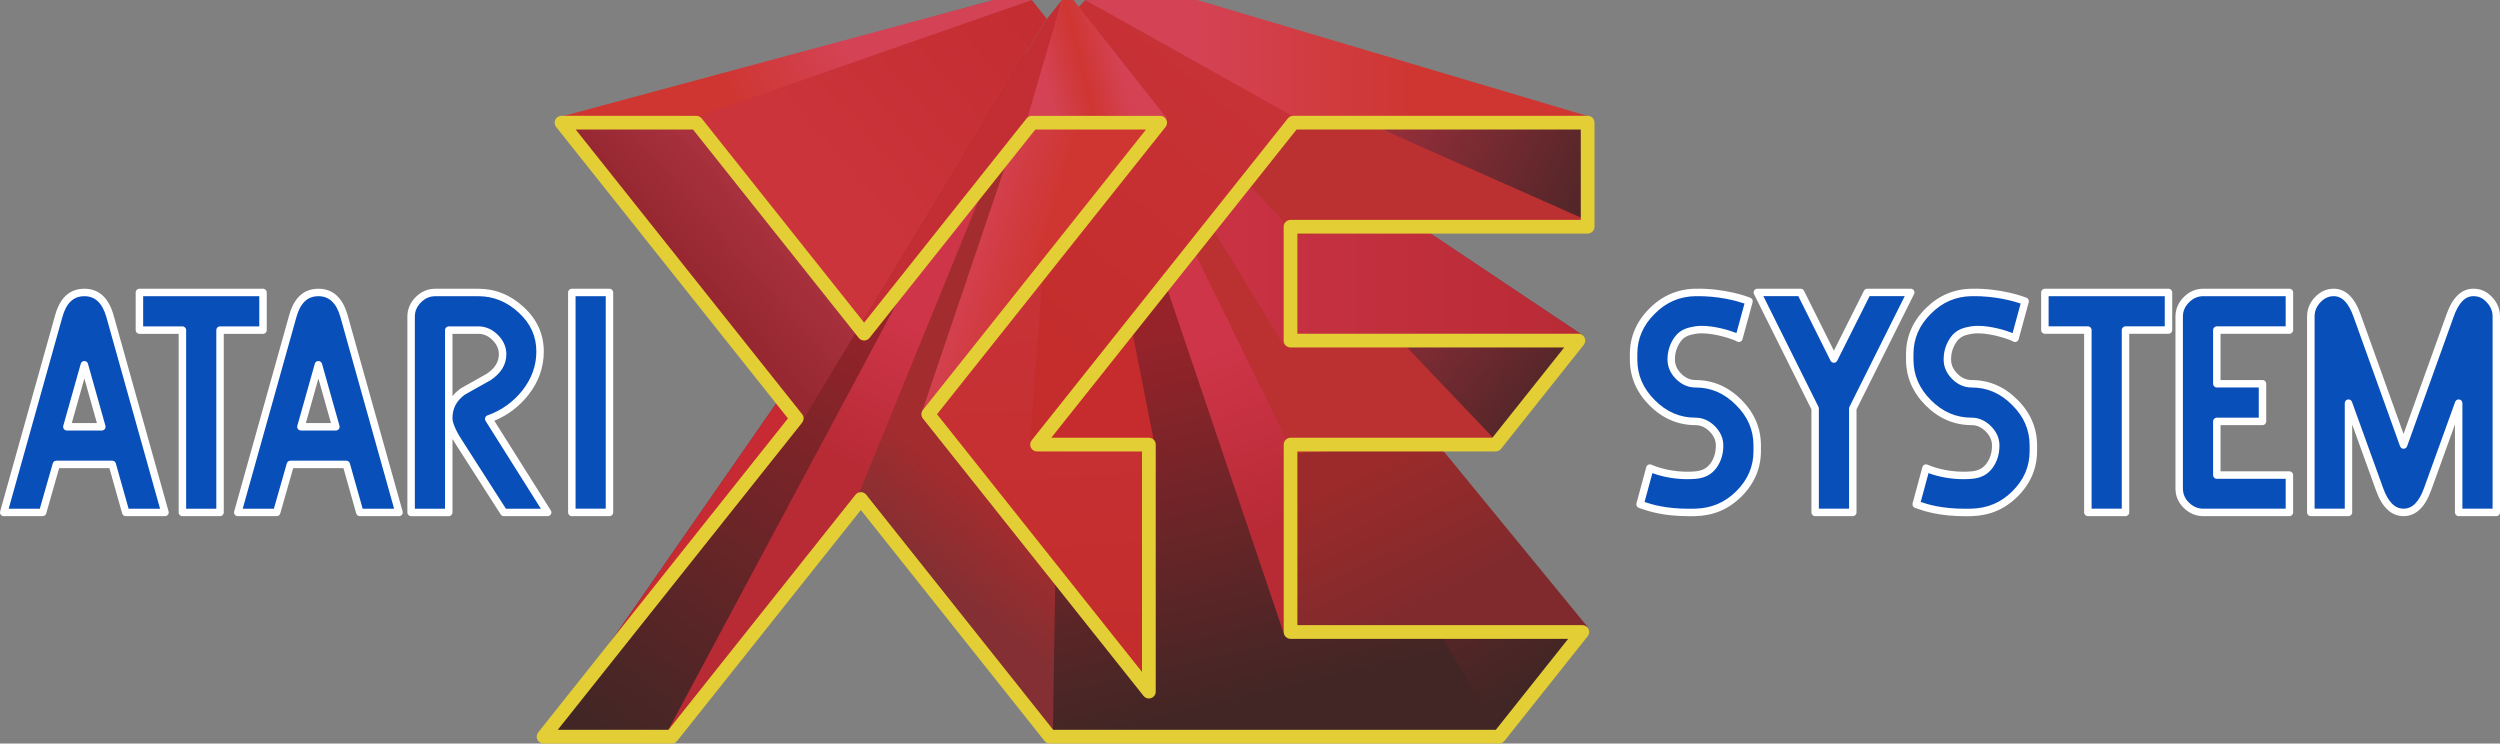 <svg enable-background="new 0 0 566.922 168.614" version="1.1" viewBox="0 0 566.922 168.614" xml:space="preserve" xmlns="http://www.w3.org/2000/svg">
<rect x="0" y="0" width="566.922" height="168.614" fill="#808080" stroke="none"/>
<linearGradient id="SVGID_1_" x1="361.422" x2="283.277" y1="807.815" y2="771.495" gradientTransform="translate(-.18 -767.229)" gradientUnits="userSpaceOnUse">
	<stop stop-color="#522628" offset="0"/>
	<stop stop-color="#CF3549" offset="1"/>
</linearGradient>
<polyline points="359.446 27.822 266.924 0 253.105 0 358.881 51.417" fill="url(#SVGID_1_)"/>
<linearGradient id="SVGID_2_" x1="203.746" x2="135.791" y1="839.716" y2="932.93" gradientTransform="translate(-.18 -767.229)" gradientUnits="userSpaceOnUse">
	<stop stop-color="#97232A" offset="0"/>
	<stop stop-color="#412625" offset="1"/>
</linearGradient>
<polygon points="151.821 165.986 123.721 166.799 230.911 12.461 233.509 12.461" fill="url(#SVGID_2_)"/>
<linearGradient id="SVGID_3_" x1="267.695" x2="287.424" y1="840.955" y2="925.349" gradientTransform="translate(-.18 -767.229)" gradientUnits="userSpaceOnUse">
	<stop stop-color="#97232A" offset="0"/>
	<stop stop-color="#412625" offset="1"/>
</linearGradient>
<polygon points="341.247 165.842 236.92 166.133 241.139 12.471 250.112 12.471" fill="url(#SVGID_3_)"/>
<linearGradient id="SVGID_4_" x1="304.916" x2="348.634" y1="854.122" y2="921.137" gradientTransform="translate(-.18 -767.229)" gradientUnits="userSpaceOnUse">
	<stop stop-color="#97232A" offset="0"/>
	<stop stop-color="#412625" offset="1"/>
</linearGradient>
<polygon points="358.881 144.143 339.952 166.625 250.274 12.461 251.966 10.343" fill="url(#SVGID_4_)"/>
<linearGradient id="SVGID_5_" x1="308.54" x2="322.928" y1="873.639" y2="903.083" gradientTransform="translate(-.18 -767.229)" gradientUnits="userSpaceOnUse">
	<stop stop-color="#9C2A2A" offset="0"/>
	<stop stop-color="#812A2D" offset="1"/>
</linearGradient>
<polygon points="292.608 144.143 246.051 10.343 251.966 10.343 360.029 142.18" fill="url(#SVGID_5_)"/>
<linearGradient id="SVGID_6_" x1="209.099" x2="192.298" y1="840.809" y2="872.052" gradientTransform="translate(-.18 -767.229)" gradientUnits="userSpaceOnUse">
	<stop stop-color="#CF3549" offset="0"/>
	<stop stop-color="#B82B35" offset="1"/>
</linearGradient>
<polygon points="196.431 112.189 150.758 166.993 233.509 12.461 237.335 7.649" fill="url(#SVGID_6_)"/>
<linearGradient id="SVGID_7_" x1="219.764" x2="206.495" y1="877.726" y2="894.363" gradientTransform="translate(-.18 -767.229)" gradientUnits="userSpaceOnUse">
	<stop stop-color="#A32C2E" offset="0"/>
	<stop stop-color="#832F33" offset="1"/>
</linearGradient>
<polygon points="238.749 167.057 194.565 112.439 237.335 7.649 241.171 12.461" fill="url(#SVGID_7_)"/>
<linearGradient id="SVGID_8_" x1="276.021" x2="291.58" y1="845.497" y2="885.481" gradientTransform="translate(-.18 -767.229)" gradientUnits="userSpaceOnUse">
	<stop stop-color="#CF3549" offset="0"/>
	<stop stop-color="#B82B35" offset="1"/>
</linearGradient>
<polygon points="293.749 98.131 291.295 144.143 246.051 10.343 246.055 6.545" fill="url(#SVGID_8_)"/>
<polygon points="341.249 99.829 293.241 102.801 246.055 6.545 250.219 6.545" fill="#BB3031"/>
<linearGradient id="SVGID_9_" x1="238.298" x2="233.579" y1="914.805" y2="836.789" gradientTransform="translate(-.18 -767.229)" gradientUnits="userSpaceOnUse">
	<stop stop-color="#C42D2C" offset="0"/>
	<stop stop-color="#C73237" offset="1"/>
</linearGradient>
<polygon points="209.826 94.232 238.701 5.929 243.176 11.549 253.61 101.344 260.359 100.879 259.237 153.391" fill="url(#SVGID_9_)"/>
<polygon points="261.775 100.565 234.919 102.801 240.909 6.545 243.179 6.544" fill="#C62C2D"/>
<polygon points="123.721 166.799 230.911 12.461 236.031 6.013 179.526 96.928" fill="#C82A34"/>
<linearGradient id="SVGID_10_" x1="350.948" x2="286.234" y1="856.748" y2="804.124" gradientTransform="translate(-.18 -767.229)" gradientUnits="userSpaceOnUse">
	<stop stop-color="#522628" offset="0"/>
	<stop stop-color="#CF3549" offset="1"/>
</linearGradient>
<polygon points="358.895 76.041 340.444 101.209 250.219 6.545 251.905 4.433" fill="url(#SVGID_10_)"/>
<linearGradient id="SVGID_11_" x1="246.237" x2="359.213" y1="808.68" y2="808.68" gradientTransform="translate(-.18 -767.229)" gradientUnits="userSpaceOnUse">
	<stop stop-color="#CF3549" offset="0"/>
	<stop stop-color="#B82B35" offset="1"/>
</linearGradient>
<polygon points="291.241 78.469 246.057 4.433 251.905 4.433 359.034 76.133" fill="url(#SVGID_11_)"/>
<polygon points="360.029 50.025 359.42 50.057 294.015 53.383 246.061 2.118 252.099 2.118" fill="#BB3031"/>
<linearGradient id="SVGID_12_" x1="225.85" x2="272.363" y1="834.413" y2="777.118" gradientTransform="translate(-.18 -767.229)" gradientUnits="userSpaceOnUse">
	<stop stop-color="#C42D2C" offset="0"/>
	<stop stop-color="#C73237" offset="1"/>
</linearGradient>
<polygon points="233.509 100.565 240.909 5.378 246.119 0 293.25 25.481" fill="url(#SVGID_12_)"/>
<linearGradient id="SVGID_13_" x1="220.542" x2="238.668" y1="812.231" y2="817.678" gradientTransform="translate(-.18 -767.229)" gradientUnits="userSpaceOnUse">
	<stop stop-color="#D44355" offset="0"/>
	<stop stop-color="#CF3632" offset="1"/>
</linearGradient>
<polygon points="263.746 29.254 209.03 93.529 238.701 5.929 243.413 0" fill="url(#SVGID_13_)"/>
<polygon points="194.799 74.2 237.397 4.291 240.803 0 233.568 29.254 195.895 75.146" fill="#C32E35"/>
<linearGradient id="SVGID_14_" x1="237.014" x2="253.892" y1="784.624" y2="780.44" gradientTransform="translate(-.18 -767.229)" gradientUnits="userSpaceOnUse">
	<stop stop-color="#D44355" offset="0"/>
	<stop stop-color="#CF3632" offset=".502"/>
	<stop stop-color="#D44254" offset="1"/>
</linearGradient>
<polygon points="232.261 29.254 240.803 0 243.413 0 264.673 26.907" fill="url(#SVGID_14_)"/>
<linearGradient id="SVGID_15_" x1="156.825" x2="170.715" y1="826.778" y2="814.747" gradientTransform="translate(-.18 -767.229)" gradientUnits="userSpaceOnUse">
	<stop stop-color="#972832" offset="0"/>
	<stop stop-color="#A7313D" offset="1"/>
</linearGradient>
<polygon points="181.499 96.217 126.968 27.06 225.36 0 236.031 6.013" fill="url(#SVGID_15_)"/>
<linearGradient id="SVGID_16_" x1="190.449" x2="165.862" y1="775.335" y2="788.268" gradientTransform="translate(-.18 -767.229)" gradientUnits="userSpaceOnUse">
	<stop stop-color="#D44355" offset="0"/>
	<stop stop-color="#CF3632" offset="1"/>
</linearGradient>
<polygon points="126.968 26.518 225.36 0 233.979 0 154.646 29.254" fill="url(#SVGID_16_)"/>
<linearGradient id="SVGID_17_" x1="270.916" x2="320.312" y1="780.682" y2="780.682" gradientTransform="translate(-.18 -767.229)" gradientUnits="userSpaceOnUse">
	<stop stop-color="#D44355" offset="0"/>
	<stop stop-color="#CF3632" offset="1"/>
</linearGradient>
<polygon points="294.176 26.907 246.119 0 271.499 0 360.848 26.558" fill="url(#SVGID_17_)"/>
<linearGradient id="SVGID_18_" x1="232.68" x2="178.18" y1="769.462" y2="815.938" gradientTransform="translate(-.18 -767.229)" gradientUnits="userSpaceOnUse">
	<stop stop-color="#C42D32" offset="0"/>
	<stop stop-color="#CA343A" offset=".792"/>
</linearGradient>
<polygon points="156.88 26.907 233.979 0 237.397 4.291 194.799 74.2" fill="url(#SVGID_18_)"/>
<path d="m259.237 157.631" fill="none" stroke="#e3ce35" stroke-linecap="round" stroke-linejoin="round" stroke-miterlimit="10" stroke-width="2"/>
<path d="m238.087 168.614c-0.474 0-0.922-0.216-1.216-0.588l-41.658-52.371-41.657 52.367c-0.294 0.372-0.743 0.587-1.217 0.587h-29.082c-0.598 0-1.141-0.342-1.4-0.88-0.26-0.537-0.188-1.176 0.184-1.643l56.643-71.209-52.574-66.091c-0.372-0.466-0.443-1.105-0.183-1.643 0.259-0.539 0.803-0.88 1.4-0.88l30.58 4e-3c0.474 0 0.922 0.216 1.216 0.587l36.835 46.306 36.84-46.306c0.295-0.372 0.743-0.587 1.217-0.587h29.082c0.598 0 1.141 0.342 1.4 0.879s0.188 1.176-0.184 1.643l-51.826 65.146 46.487 58.444v-50.006h-23.804c-0.597 0-1.141-0.342-1.4-0.881-0.26-0.537-0.188-1.178 0.184-1.645l58.095-72.998c0.296-0.372 0.742-0.587 1.217-0.587h66.763c0.856 0 1.556 0.696 1.556 1.555v23.595c0 0.858-0.694 1.555-1.556 1.555h-65.823v22.713h63.729c0.597 0 1.143 0.342 1.398 0.879 0.26 0.538 0.188 1.176-0.186 1.643l-18.762 23.583c-0.297 0.371-0.742 0.586-1.219 0.586h-44.955v39.389h64.613c0.598 0 1.143 0.342 1.399 0.88 0.26 0.536 0.188 1.176-0.187 1.642l-18.877 23.737c-0.297 0.372-0.744 0.587-1.218 0.587l-101.851 4e-3c1e-3 4e-3 -1e-3 4e-3 -3e-3 4e-3zm-42.873-57.011c0.474 0 0.922 0.215 1.217 0.586l42.405 53.312 0.703-2e-3h99.665l16.403-20.627h-62.942c-0.856 0-1.557-0.697-1.557-1.555l-1e-3 -42.498c0-0.412 0.164-0.807 0.455-1.099 0.292-0.292 0.688-0.455 1.101-0.455h45.762l16.287-20.474h-62.061c-0.857 0-1.557-0.696-1.557-1.554v-25.82c0-0.858 0.695-1.554 1.557-1.554h65.822v-20.486h-64.456l-55.622 69.889 22.136-1e-3c0.412 0 0.808 0.164 1.099 0.455 0.292 0.292 0.455 0.688 0.455 1.099v56.014c0 0.66-0.417 1.25-1.042 1.467-0.624 0.225-1.317 0.021-1.729-0.5l-50.03-62.896c-0.45-0.567-0.45-1.368 0-1.937l50.59-63.59h-25.107l-37.592 47.248c-0.294 0.371-0.743 0.587-1.216 0.587-0.474 0-0.922-0.216-1.217-0.587l-37.585-47.248-26.605-4e-3 51.337 64.538c0.451 0.566 0.451 1.369 0 1.938l-55.408 69.651h25.108l42.407-53.313c0.296-0.369 0.744-0.584 1.218-0.584z" fill="#e3ce35"/>
<path d="m385.574 66.312c-0.359-0.005-0.725-0.005-1.094 0.002-3.736 0.066-7.011 1.405-9.818 4.213-2.811 2.785-4.213 6.048-4.213 9.785v1.213c0 3.738 1.402 7.013 4.213 9.82 2.812 2.809 6.082 4.213 9.818 4.213 1.402 0 2.665 0.559 3.785 1.678 1.117 1.119 1.678 2.381 1.678 3.785 0 1.762-0.464 3.285-1.395 4.57-1.047 1.428-2.409 1.997-4.068 2.143-3.344 0.295-7.205-0.237-10.348-1.588l-2.225 8.221c1.307 0.42 5.032 2.048 12.568 1.83 3.712-0.106 6.977-1.381 9.783-4.143 2.809-2.785 4.213-6.046 4.213-9.783v-1.25c5e-3 -3.735-1.398-6.998-4.209-9.783-2.785-2.808-6.049-4.213-9.783-4.213-1.429 0-2.702-0.56-3.818-1.678-1.121-1.119-1.68-2.394-1.68-3.822 0-1.737 0.5-3.284 1.5-4.641 0.999-1.357 2.353-1.768 3.998-2.035 3.536-0.576 9.063 1.34 9.846 1.861l2.293-8.404c-1.427-0.568-5.658-1.915-11.045-1.994zm62.621 0c-0.359-0.005-0.725-0.005-1.094 0.002-3.734 0.066-7.012 1.405-9.816 4.213-2.813 2.785-4.215 6.048-4.215 9.785v1.213c0 3.738 1.402 7.013 4.215 9.82 2.809 2.809 6.082 4.213 9.816 4.213 1.404 0 2.664 0.559 3.785 1.678 1.117 1.119 1.68 2.381 1.68 3.785 0 1.762-0.467 3.285-1.395 4.57-1.049 1.428-2.412 1.997-4.07 2.143-3.344 0.295-7.203-0.237-10.346-1.588l-2.227 8.221c1.307 0.42 5.035 2.048 12.566 1.83 3.715-0.106 6.98-1.381 9.783-4.143 2.814-2.785 4.213-6.046 4.213-9.783v-1.25c7e-3 -3.735-1.396-6.998-4.207-9.783-2.785-2.808-6.047-4.213-9.783-4.213-1.43 0-2.699-0.56-3.818-1.678-1.119-1.119-1.682-2.394-1.682-3.822 0-1.737 0.5-3.284 1.5-4.641 1-1.357 2.355-1.768 4-2.035 3.535-0.576 9.064 1.34 9.848 1.861l2.291-8.404c-1.428-0.568-5.656-1.915-11.045-1.994zm-49.68 0.002 13.104 26.314v23.564h8.531v-23.564l13.143-26.314h-9.861l-7.564 15.105-7.531-15.105h-9.82zm162.389 0c-2.31 0-4.084 1.762-5.32 5.285l-10.531 29.314-10.533-29.312c-1.236-3.523-3.009-5.285-5.318-5.285-1.381 0-2.598 0.559-3.645 1.678-1.021 1.095-1.533 2.357-1.533 3.785v44.416h8.531v-24.777l7.068 19.564c1.262 3.477 3.073 5.213 5.43 5.213 2.36 0 4.164-1.736 5.428-5.213l7.068-19.564v24.777h8.533v-44.418c0-1.428-0.514-2.69-1.537-3.785-0.998-1.118-2.213-1.678-3.641-1.678zm-97.188 0.002v8.533h9.748v41.348h8.531v-41.348h9.748v-8.533h-28.027zm35.953 0c-1.473 0-2.758 0.548-3.854 1.643-1.099 1.095-1.646 2.368-1.646 3.82v38.992c0 1.475 0.546 2.751 1.646 3.82 1.092 1.07 2.377 1.604 3.854 1.604h19.496v-8.461h-16.461v-12.176h10.354v-8.533h-10.354v-12.176h16.461v-8.533h-19.496zm-480.541 0.006c-2.857 0-4.785 1.763-5.785 5.285l-12.498 44.596h8.82l3.105-10.891h12.676l3.072 10.891h8.891l-12.498-44.596c-1.024-3.523-2.95-5.285-5.783-5.285zm12.486 0v8.535h9.748v41.346h8.533v-41.346h9.748v-8.535h-28.029zm40.588 0c-2.856 0-4.783 1.763-5.783 5.285l-12.498 44.596h8.82l3.105-10.891h12.676l3.07 10.891h8.891l-12.496-44.596c-1.024-3.523-2.952-5.285-5.785-5.285zm26.521 0c-1.476 0-2.763 0.55-3.857 1.645-1.096 1.095-1.643 2.367-1.643 3.818v44.416h8.535v-21.393c0.011 1.307 0.759 3.105 2.248 5.398l10.248 15.996h9.926l-13.354-21.209c3.357-1.19 6.13-3.178 8.32-5.961 2.214-2.81 3.322-5.916 3.322-9.32 0-3.666-1.417-6.809-4.25-9.428-2.833-2.642-6.082-3.963-9.748-3.963h-9.748zm30.947 0.002v49.879h8.533v-49.879h-8.533zm-27.912 8.527h6.713c1.428 0 2.701 0.56 3.82 1.678 1.119 1.119 1.678 2.381 1.678 3.785 0 2.051-1.059 3.774-3.178 5.182-1 0.547-1.978 1.094-2.93 1.643-0.952 0.549-1.928 1.096-2.928 1.643-2.109 1.541-3.165 3.528-3.176 5.963v-19.893zm-82.631 7.861 3.963 14.066h-7.928l3.965-14.066zm53.074 0 3.965 14.066h-7.928l3.963-14.066z" fill="#094fb9"/>










<path d="m398.514 65.469c-0.293 0-0.566 0.151-0.721 0.4-0.155 0.249-0.17 0.561-0.039 0.824l13.018 26.137v23.363c0 0.471 0.378 0.852 0.848 0.852h8.533c0.468 0 0.846-0.381 0.844-0.85v-23.365l13.053-26.137c0.13-0.262 0.118-0.573-0.039-0.822-0.154-0.249-0.428-0.4-0.721-0.4h-9.855c-0.316 0-0.609 0.18-0.756 0.467l-6.811 13.59-6.779-13.59c-0.146-0.288-0.439-0.469-0.758-0.469h-9.816zm65.203 0c-0.469 0-0.85 0.379-0.85 0.846v8.533c0 0.467 0.381 0.846 0.85 0.846h8.898v40.5c0 0.471 0.381 0.852 0.85 0.852h8.531c0.465 0 0.846-0.381 0.848-0.852v-40.5h8.9c0.467 0 0.848-0.379 0.848-0.846v-8.533c-1e-3 -0.467-0.382-0.846-0.848-0.846h-28.027zm35.957 0c-1.703 0-3.201 0.635-4.455 1.889s-1.891 2.742-1.891 4.42v38.99c0 1.706 0.635 3.196 1.895 4.426 1.252 1.228 2.748 1.852 4.447 1.852h19.496c0.465 0 0.844-0.38 0.844-0.85v-8.463c0-0.467-0.379-0.846-0.848-0.846h-15.613v-10.482h9.508c0.471 0 0.85-0.379 0.85-0.846v-8.533c0-0.467-0.379-0.846-0.85-0.846h-9.508v-10.486h15.619c0.469 0 0.848-0.379 0.848-0.846v-8.533c0-0.467-0.379-0.846-0.848-0.846h-19.494zm29.523 0c-1.617 0-3.055 0.655-4.264 1.947-1.17 1.252-1.764 2.719-1.764 4.363v44.416c0 0.469 0.379 0.85 0.848 0.85h8.533c0.469 0 0.85-0.381 0.85-0.85v-19.947l5.422 15.023c1.391 3.829 3.488 5.771 6.225 5.771 2.744 0 4.832-1.941 6.229-5.771l5.428-15.023v19.945c0 0.471 0.379 0.852 0.846 0.852h8.535c0.467 0 0.846-0.381 0.84-0.852v-44.416c-2e-3 -1.642-0.595-3.111-1.752-4.35-1.164-1.3-2.598-1.959-4.27-1.959-2.697 0-4.762 1.968-6.117 5.844l-9.736 27.098-9.734-27.092c-1.363-3.882-3.424-5.85-6.117-5.85zm-144.734 0.002c-4.008 0.07-7.509 1.57-10.398 4.457-2.962 2.938-4.463 6.43-4.463 10.385v1.215c0 3.954 1.501 7.458 4.461 10.416 2.959 2.961 6.465 4.461 10.418 4.461 1.182 0 2.224 0.471 3.188 1.434s1.432 2.006 1.432 3.187c0 1.593-0.404 2.924-1.229 4.066-0.812 1.109-1.877 1.661-3.461 1.803-0.572 0.05-1.16 0.072-1.76 0.072-2.877 0-5.783-0.567-8.182-1.598-0.221-0.097-0.48-0.091-0.701 0.014-0.22 0.107-0.385 0.307-0.447 0.541l-2.229 8.225c-0.116 0.436 0.13 0.887 0.561 1.025 0.128 0.041 0.281 0.094 0.459 0.156 1.614 0.563 4.962 1.732 11.012 1.732 0.446 0 0.906-0.007 1.379-0.02 4.084-0.117 7.472-1.555 10.354-4.389 2.962-2.937 4.465-6.429 4.465-10.383v-1.25c0-3.954-1.502-7.446-4.459-10.379-2.941-2.96-6.432-4.461-10.385-4.461-1.206 0-2.262-0.469-3.225-1.432-0.963-0.962-1.43-2.016-1.43-3.223 0-1.567 0.436-2.92 1.334-4.139 0.799-1.083 1.868-1.446 3.451-1.703 0.393-0.064 0.832-0.096 1.311-0.096 3.242 0 7.367 1.45 7.934 1.828 0.229 0.15 0.514 0.182 0.768 0.086 0.252-0.095 0.449-0.306 0.521-0.568l2.293-8.404c0.109-0.415-0.107-0.851-0.508-1.01-0.545-0.217-5.661-2.176-12.463-2.051zm62.625 0c-4.012 0.07-7.512 1.57-10.398 4.457-2.963 2.938-4.465 6.43-4.465 10.385v1.215c0 3.954 1.5 7.458 4.461 10.416 2.959 2.961 6.467 4.461 10.418 4.461 1.184 0 2.225 0.471 3.189 1.434 0.961 0.963 1.43 2.006 1.43 3.187 0 1.593-0.405 2.924-1.23 4.066-0.814 1.109-1.879 1.661-3.463 1.803-0.57 0.05-1.16 0.072-1.76 0.072-2.877 0-5.783-0.567-8.18-1.598-0.223-0.097-0.479-0.091-0.703 0.014-0.217 0.107-0.383 0.307-0.445 0.541l-2.229 8.225c-0.119 0.436 0.127 0.887 0.561 1.025 0.129 0.041 0.279 0.094 0.459 0.156 1.611 0.563 4.963 1.732 11.01 1.732 0.449 0 0.908-0.007 1.381-0.02 4.084-0.117 7.47-1.555 10.355-4.389 2.965-2.937 4.467-6.429 4.467-10.383v-1.25c0-3.954-1.502-7.446-4.459-10.379-2.943-2.96-6.438-4.461-10.391-4.461-1.205 0-2.26-0.469-3.223-1.432-0.961-0.962-1.43-2.016-1.43-3.223 0-1.567 0.438-2.92 1.334-4.139 0.799-1.083 1.871-1.446 3.455-1.703 0.389-0.064 0.83-0.096 1.309-0.096 3.242 0 7.367 1.45 7.932 1.828 0.23 0.15 0.516 0.182 0.77 0.086 0.256-0.095 0.452-0.306 0.521-0.568l2.293-8.404c0.113-0.415-0.104-0.851-0.504-1.01-0.547-0.217-5.674-2.176-12.465-2.051zm-427.959 0.006c-3.267 0-5.489 1.985-6.6 5.902l-12.498 44.596c-0.071 0.255-0.019 0.529 0.141 0.738 0.16 0.211 0.409 0.336 0.674 0.336h8.82c0.378 0 0.71-0.251 0.814-0.613l2.93-10.277h11.398l2.896 10.275c0.102 0.364 0.435 0.615 0.814 0.615h8.891 0.008c0.467 0 0.846-0.379 0.846-0.846 0-0.121-0.024-0.237-0.07-0.342l-12.469-44.49c-1.137-3.912-3.355-5.895-6.596-5.895zm12.486 0c-0.467 0-0.846 0.379-0.846 0.846v8.535c0 0.467 0.379 0.846 0.846 0.846h8.902v40.5c0 0.467 0.379 0.846 0.846 0.846h8.533c0.467 0 0.846-0.379 0.846-0.846v-40.5h8.902c0.467 0 0.846-0.379 0.846-0.846v-8.535c0-0.467-0.379-0.846-0.846-0.846h-28.029zm40.588 0c-3.267 0-5.486 1.985-6.598 5.902l-12.498 44.596c-0.071 0.255-0.019 0.529 0.141 0.738 0.16 0.211 0.409 0.336 0.674 0.336h8.82c0.377 0 0.709-0.251 0.812-0.613l2.932-10.277h11.398l2.896 10.275c0.103 0.364 0.435 0.615 0.814 0.615h8.891 0.008c0.467 0 0.846-0.379 0.846-0.846 0-0.121-0.024-0.237-0.07-0.342l-12.469-44.49c-1.137-3.912-3.357-5.895-6.598-5.895zm57.469 0c-0.467 0-0.848 0.379-0.848 0.846v49.881c0 0.467 0.381 0.846 0.848 0.846h8.533c0.467 0 0.846-0.379 0.846-0.846v-49.881c0-0.467-0.379-0.846-0.846-0.846h-8.533zm-30.949 0.002c-1.702 0-3.201 0.635-4.455 1.889-1.254 1.254-1.889 2.742-1.889 4.42v44.416c0 0.467 0.379 0.848 0.846 0.848h8.533c0.467 0 0.846-0.381 0.846-0.848v-16.656c0.211 0.359 0.441 0.729 0.691 1.115l10.248 15.998c0.156 0.242 0.424 0.389 0.713 0.389h9.926 0.01c0.467 0 0.845-0.379 0.846-0.846 0-0.205-0.071-0.394-0.193-0.539l-12.75-20.25c3.063-1.268 5.655-3.232 7.719-5.855 2.324-2.949 3.502-6.261 3.502-9.844 0-3.893-1.52-7.274-4.518-10.045-2.981-2.781-6.456-4.191-10.326-4.191h-9.748zm285.77 1.682c5.279-0.091 9.458 1.114 11.104 1.674l-1.824 6.689c-1.7-0.673-4.994-1.629-7.85-1.629-0.567 0-1.1 0.039-1.578 0.117-1.539 0.25-3.286 0.661-4.547 2.369-1.102 1.499-1.662 3.228-1.662 5.143 0 1.655 0.651 3.143 1.926 4.42 1.276 1.281 2.769 1.928 4.42 1.928 3.537 0 6.54 1.299 9.188 3.969 2.666 2.645 3.963 5.646 3.963 9.182v1.25h0.002c0 3.535-1.297 6.537-3.961 9.18-2.563 2.518-5.573 3.793-9.215 3.898-0.461 0.014-0.901 0.02-1.336 0.02h-0.002c-5.447 0-8.576-0.988-10.188-1.545l1.773-6.541c2.41 0.891 5.192 1.377 7.943 1.377 0.646 0 1.288-0.029 1.906-0.082 2.083-0.185 3.57-0.972 4.682-2.488 1.033-1.426 1.557-3.131 1.557-5.066 0-1.63-0.652-3.106-1.928-4.385-1.281-1.28-2.756-1.926-4.385-1.926-3.537 0-6.554-1.299-9.221-3.967-2.671-2.666-3.969-5.683-3.969-9.221v-1.215c0-3.536 1.296-6.538 3.969-9.184 2.603-2.605 5.624-3.904 9.232-3.967zm15.381 0h7.932l7.301 14.637c0.146 0.287 0.437 0.469 0.756 0.469h0.004c0.318 0 0.61-0.18 0.756-0.467l7.336-14.639h7.967l-12.529 25.092c-0.06 0.117-0.09 0.246-0.09 0.377v22.721h-6.844-0.004v-22.721c0-0.131-0.028-0.26-0.09-0.377l-12.494-25.092zm47.24 0c5.268-0.091 9.461 1.114 11.104 1.674l-1.824 6.689c-1.699-0.673-4.992-1.629-7.848-1.629-0.568 0-1.1 0.039-1.58 0.117-1.539 0.25-3.285 0.661-4.545 2.369-1.102 1.499-1.664 3.228-1.664 5.143 0 1.655 0.65 3.143 1.926 4.42 1.277 1.281 2.768 1.928 4.42 1.928 3.537 0 6.54 1.299 9.188 3.969 2.668 2.645 3.965 5.646 3.965 9.182v1.25c0 3.535-1.295 6.537-3.961 9.18-2.561 2.518-5.574 3.793-9.213 3.898-0.461 0.014-0.906 0.02-1.338 0.02-5.447 0-8.576-0.988-10.189-1.545l1.773-6.541c2.412 0.891 5.191 1.377 7.943 1.377 0.646 0 1.287-0.029 1.906-0.082 2.082-0.185 3.572-0.972 4.684-2.488 1.031-1.426 1.553-3.131 1.553-5.066 0-1.63-0.65-3.106-1.926-4.385-1.279-1.28-2.754-1.926-4.385-1.926-3.535 0-6.555-1.299-9.221-3.967-2.67-2.666-3.969-5.683-3.969-9.221v-1.215c0-3.536 1.299-6.538 3.969-9.184 2.604-2.605 5.623-3.904 9.232-3.967zm82.09 0c1.924 0 3.403 1.546 4.521 4.727l10.533 29.313c0.121 0.336 0.443 0.562 0.797 0.562 0.359 0 0.678-0.227 0.797-0.562l10.535-29.318c1.115-3.176 2.591-4.721 4.52-4.721 1.184 0 2.17 0.457 3.021 1.41 0.879 0.942 1.311 1.993 1.311 3.209v43.57h-6.846-0.002v-23.932c0-0.41-0.295-0.762-0.699-0.832-0.404-0.074-0.797 0.16-0.938 0.545l-7.068 19.564c-1.139 3.133-2.65 4.656-4.633 4.656-1.98 0-3.494-1.522-4.631-4.654l-7.07-19.566c-0.135-0.385-0.538-0.615-0.939-0.545-0.404 0.069-0.697 0.422-0.697 0.832v23.932h-6.844v-43.572c0-1.217 0.43-2.266 1.309-3.207 0.883-0.949 1.875-1.41 3.023-1.41zm-64.646 0.002h26.34v6.842h-8.9c-0.469 0-0.848 0.378-0.848 0.846v40.5h-6.844v-40.5c0-0.468-0.379-0.846-0.846-0.846h-8.902v-6.842zm35.111 0h18.648v6.842h-15.611c-0.469 0-0.848 0.378-0.848 0.846v12.174c0 0.469 0.379 0.848 0.848 0.848h9.51v6.842h-9.51c-0.469 0-0.848 0.378-0.848 0.846v12.176c0 0.469 0.379 0.848 0.848 0.848h15.613v6.771h-18.648c-1.258 0-2.328-0.446-3.266-1.365-0.936-0.913-1.391-1.967-1.391-3.217v-38.992c0-1.231 0.456-2.284 1.395-3.223 0.938-0.939 2.006-1.395 3.26-1.395zm-480.539 0.006c2.431 0 4.057 1.531 4.969 4.668l12.195 43.521h-7.135l-2.896-10.275c-0.102-0.365-0.435-0.615-0.814-0.615h-12.676c-0.377 0-0.709 0.25-0.812 0.613l-2.932 10.277h-7.064l12.195-43.52c0.891-3.142 2.518-4.67 4.971-4.67zm53.074 0c2.431 0 4.059 1.531 4.971 4.668l12.195 43.521h-7.135l-2.896-10.275c-0.102-0.365-0.435-0.615-0.814-0.615h-12.676c-0.378 0-0.71 0.25-0.814 0.613l-2.93 10.277h-7.066l12.195-43.52c0.891-3.142 2.518-4.67 4.971-4.67zm26.523 0h9.748c3.427 0 6.511 1.257 9.172 3.738 2.677 2.474 3.979 5.354 3.979 8.805 0 3.193-1.058 6.151-3.141 8.797-2.081 2.645-4.751 4.558-7.938 5.688-0.243 0.086-0.434 0.28-0.518 0.521-0.085 0.244-0.053 0.513 0.084 0.729l12.537 19.912h-7.932l-10-15.611c-1.746-2.688-2.113-4.185-2.113-4.967 0-2.168 0.914-3.896 2.789-5.281 0.994-0.545 1.966-1.092 2.893-1.625 0.919-0.528 1.9-1.078 2.914-1.633 0.021-0.013 0.041-0.025 0.061-0.037 2.36-1.565 3.557-3.543 3.557-5.883 0-1.63-0.648-3.104-1.926-4.383-1.279-1.278-2.767-1.926-4.42-1.926h-6.713c-0.467 0-0.846 0.379-0.846 0.846v40.498h-6.842v-43.572c0-1.229 0.458-2.283 1.396-3.221 0.939-0.938 2.005-1.395 3.258-1.395zm-66.266 0.002h26.336v6.842h-8.9c-0.467 0-0.846 0.379-0.846 0.846v40.5h-6.842v-40.5c0-0.467-0.379-0.846-0.846-0.846h-8.902v-6.842zm98.057 0h6.842v48.187h-6.842v-48.187zm-22.045 8.531c1.205 0 2.26 0.468 3.223 1.43 0.962 0.963 1.43 2.007 1.43 3.188 0 1.752-0.906 3.209-2.77 4.453-1.013 0.558-1.994 1.105-2.912 1.635-0.933 0.535-1.912 1.088-2.912 1.637-0.032 0.017-0.064 0.037-0.094 0.059-0.721 0.524-1.331 1.102-1.832 1.729v-14.127l5.867-0.002zm-89.346 6.164c-0.378 0-0.711 0.252-0.814 0.617l-3.963 14.066c-0.071 0.256-0.021 0.529 0.139 0.74 0.16 0.213 0.411 0.336 0.676 0.336h7.928c0.265 0 0.514-0.123 0.672-0.336 0.161-0.211 0.213-0.484 0.141-0.74l-3.963-14.066c-0.102-0.365-0.436-0.617-0.814-0.617zm53.074 0c-0.378 0-0.71 0.252-0.812 0.617l-3.963 14.066c-0.071 0.256-0.021 0.529 0.139 0.74 0.16 0.213 0.411 0.336 0.676 0.336h7.928c0.265 0 0.514-0.123 0.672-0.336 0.16-0.211 0.212-0.484 0.141-0.74l-3.965-14.066c-0.102-0.365-0.436-0.617-0.814-0.617zm-53.072 3.967 2.846 10.102h-5.693l2.848-10.102zm53.074 0 2.848 10.102h-5.693l2.846-10.102z" fill="#fff"/>

</svg>
